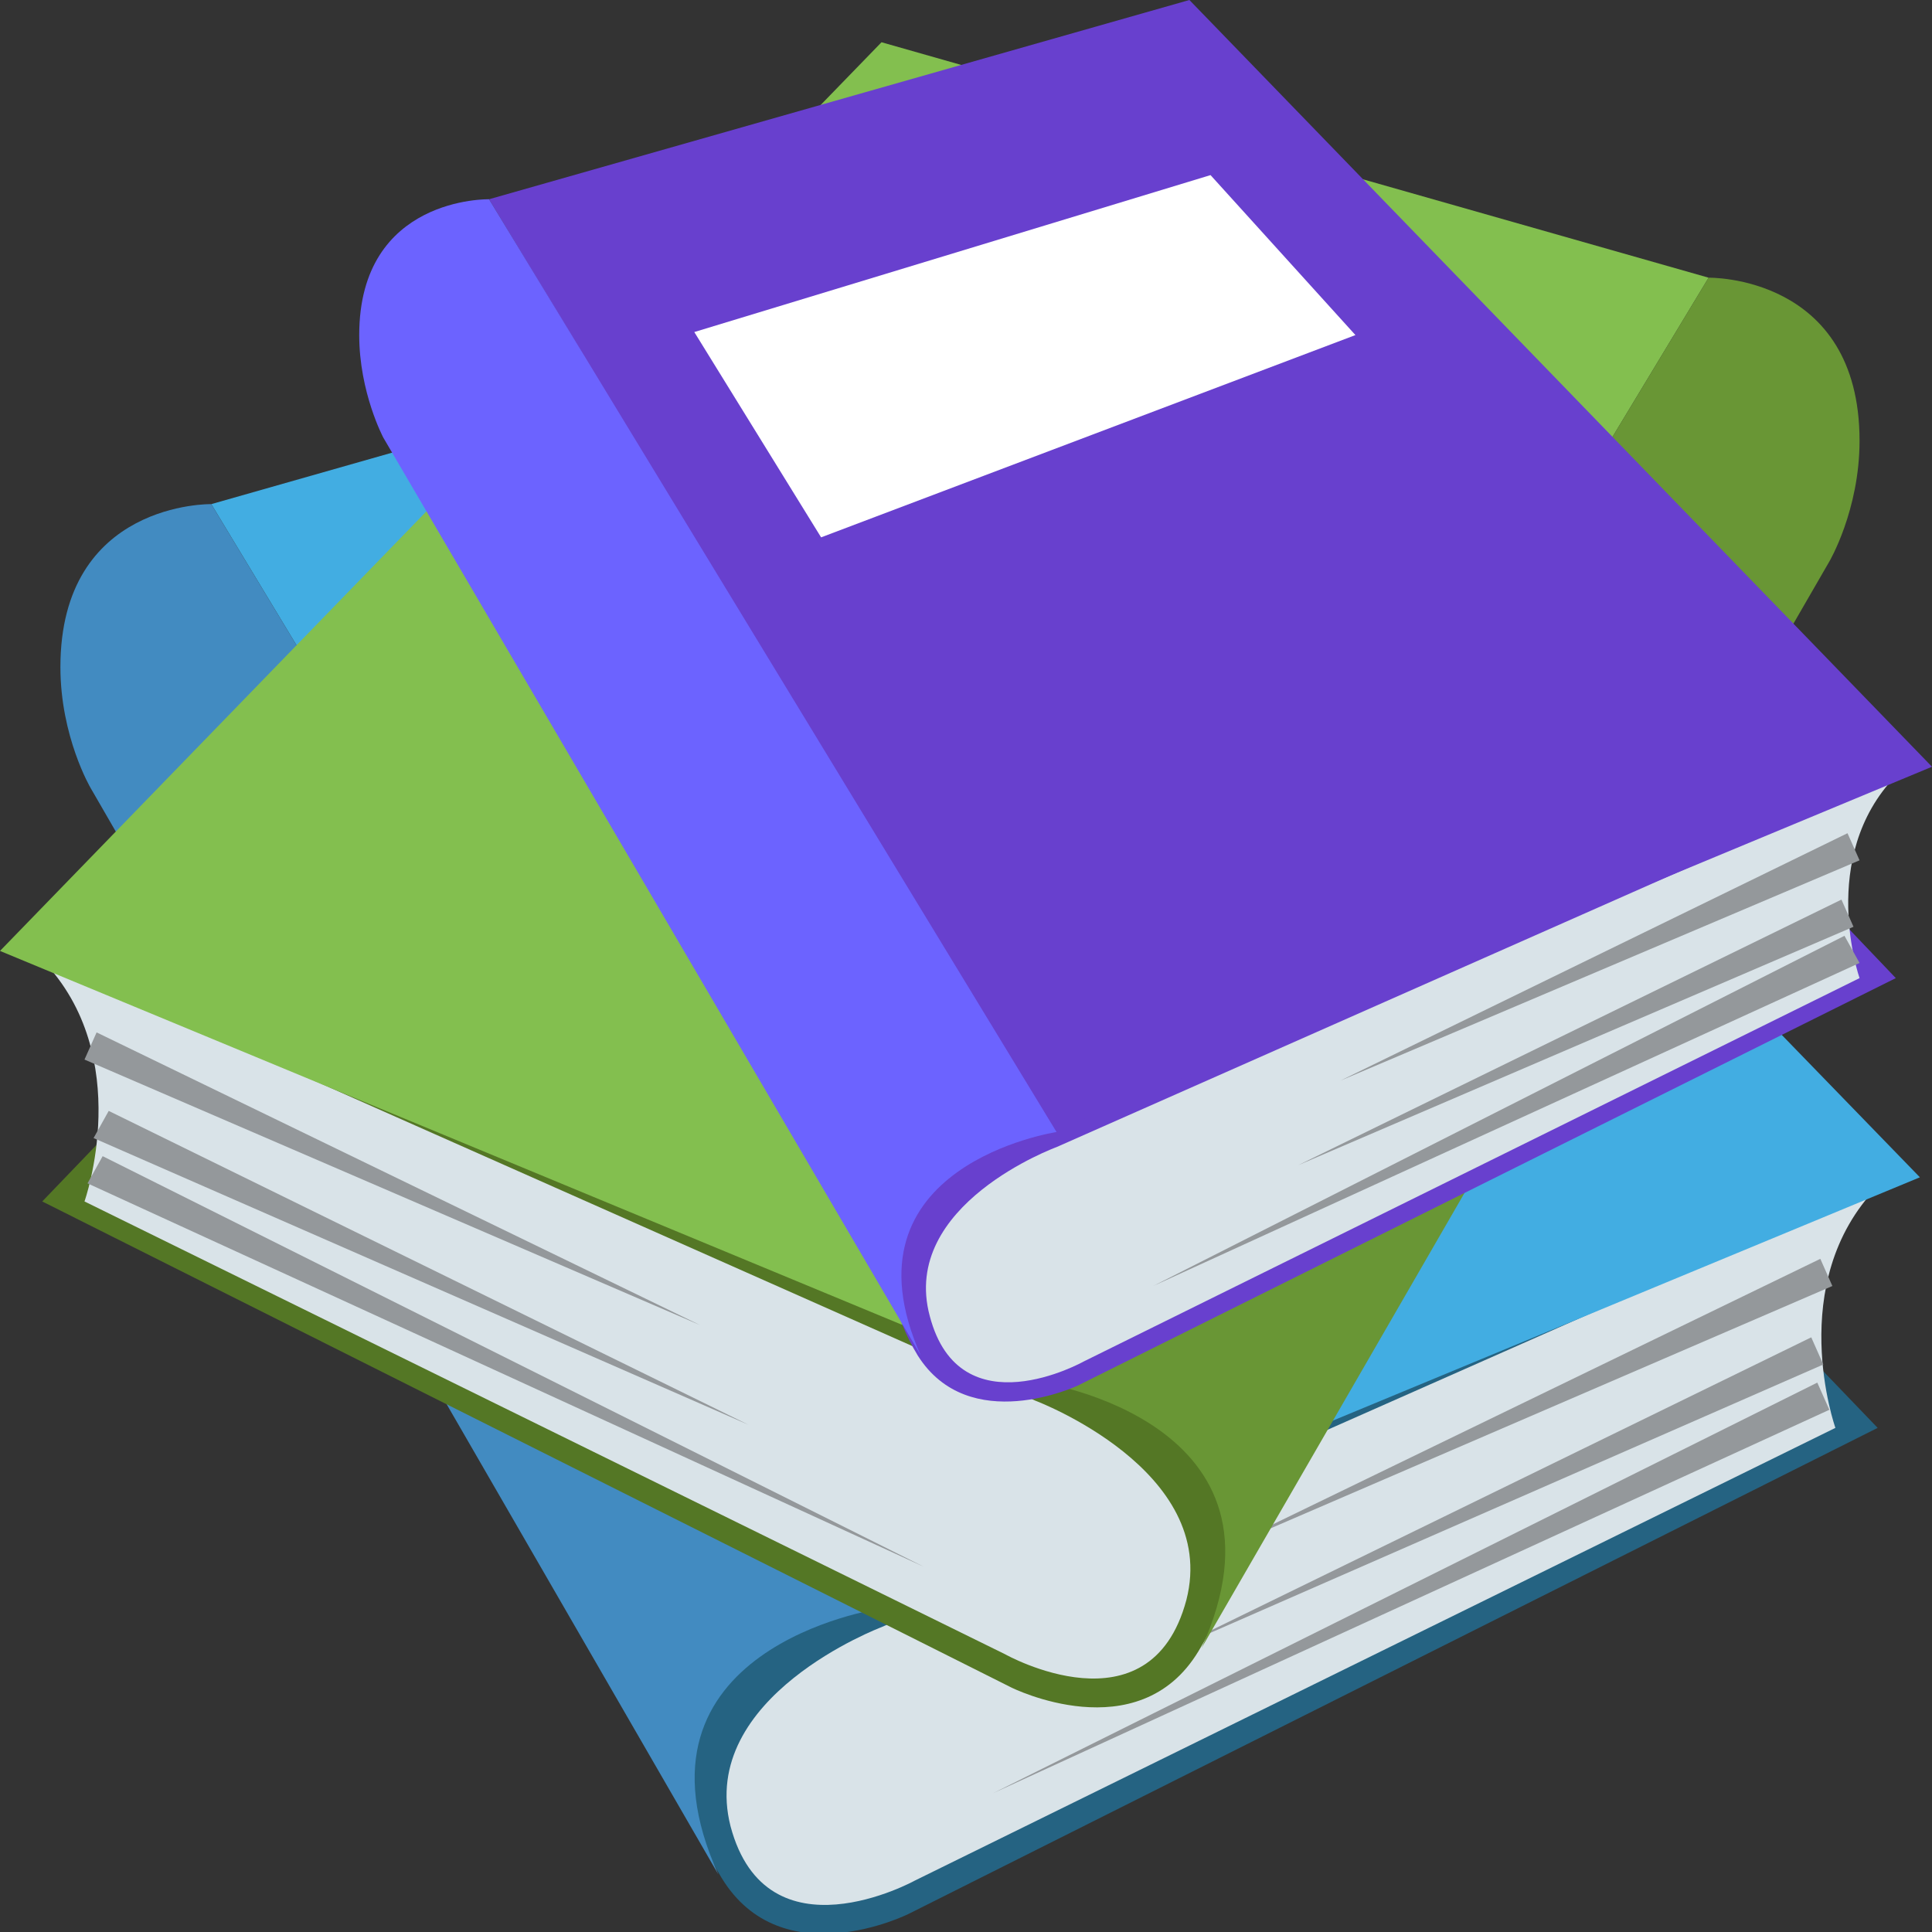 <svg width="30" height="30" viewBox="0 0 30 30" fill="none" xmlns="http://www.w3.org/2000/svg">
<rect x="0" y="0" width="30" height="30" fill="#333333" stroke="none"/>
<g clip-path="url(#clip0)">
<path d="M25.734 18.609L29.156 22.172L14.109 29.719C14.109 29.719 12.141 30.703 11.203 29.156C7.453 23.062 25.734 18.609 25.734 18.609Z" fill="#256382"/>
<path d="M13.688 25.266C13.688 25.266 10.828 26.344 11.344 28.359C11.906 30.469 14.203 29.203 14.203 29.203L28.5 22.172C28.5 22.172 27.703 19.922 29.156 18.422L13.688 25.266Z" fill="#D9E3E8"/>
<path d="M16.125 4.172L29.812 18.281L13.641 24.984L3.281 7.828L16.125 4.172Z" fill="#42ADE2"/>
<path d="M28.453 19.969L18.891 24.094L28.266 19.547L28.453 19.969Z" fill="#94989B"/>
<path d="M28.312 21.188L18.141 25.641L28.125 20.766L28.312 21.188Z" fill="#94989B"/>
<path d="M28.406 21.891L15.422 27.844L28.219 21.469L28.406 21.891Z" fill="#94989B"/>
<path d="M11.156 29.109C9.562 25.594 13.641 24.984 13.641 24.984L3.281 7.828C3.281 7.828 0.938 7.781 0.938 10.359C0.938 11.438 1.406 12.234 1.406 12.234L11.156 29.109Z" fill="#428BC1"/>
<path d="M4.078 15.094L0.656 18.656L15.703 26.203C15.703 26.203 17.672 27.188 18.609 25.641C22.359 19.547 4.078 15.094 4.078 15.094Z" fill="#547725"/>
<path d="M16.078 21.75C16.078 21.75 18.938 22.828 18.422 24.844C17.859 26.953 15.609 25.688 15.609 25.688L1.312 18.656C1.312 18.656 2.109 16.406 0.656 14.906L16.078 21.75Z" fill="#D9E3E8"/>
<path d="M13.688 0.656L0 14.766L16.172 21.469L26.531 4.312L13.688 0.656Z" fill="#83BF4F"/>
<path d="M1.5 16.031L10.875 20.578L1.312 16.453L1.5 16.031Z" fill="#94989B"/>
<path d="M1.688 17.25L11.625 22.125L1.453 17.672L1.688 17.25Z" fill="#94989B"/>
<path d="M1.594 17.953L14.344 24.328L1.359 18.375L1.594 17.953Z" fill="#94989B"/>
<path d="M18.656 25.594C20.25 22.078 16.172 21.469 16.172 21.469L26.531 4.312C26.531 4.312 28.875 4.266 28.875 6.844C28.875 7.922 28.406 8.719 28.406 8.719L18.656 25.594Z" fill="#699635"/>
<path d="M26.578 12.188L29.438 15.188L16.734 21.516C16.734 21.516 15.047 22.312 14.25 21.047C11.156 15.938 26.578 12.188 26.578 12.188Z" fill="#6840CE"/>
<path d="M16.406 17.812C16.406 17.812 13.969 18.703 14.438 20.438C14.906 22.219 16.828 21.141 16.828 21.141L28.875 15.188C28.875 15.188 28.219 13.312 29.438 12.047L16.406 17.812Z" fill="#D9E3E8"/>
<path d="M18.469 0L30 11.906L16.359 17.578L7.594 3.094L18.469 0Z" fill="#6840CE"/>
<path d="M18.797 2.719L21.047 5.203L12.75 8.344L10.781 5.156L18.797 2.719Z" fill="white"/>
<path d="M28.875 13.359L20.812 16.781L28.688 12.938L28.875 13.359Z" fill="#94989B"/>
<path d="M28.781 14.391L20.156 18.094L28.594 13.969L28.781 14.391Z" fill="#94989B"/>
<path d="M28.875 14.953L17.906 19.969L28.641 14.531L28.875 14.953Z" fill="#94989B"/>
<path d="M14.297 21.047C12.984 18.094 16.406 17.578 16.406 17.578L7.594 3.094C7.594 3.094 5.578 3.047 5.578 5.203C5.578 6.094 5.953 6.797 5.953 6.797L14.297 21.047Z" fill="#6C63FF"/>
</g>
<defs>
<clipPath id="clip0">
<rect width="30" height="30" fill="white"/>
</clipPath>
</defs>
</svg>
